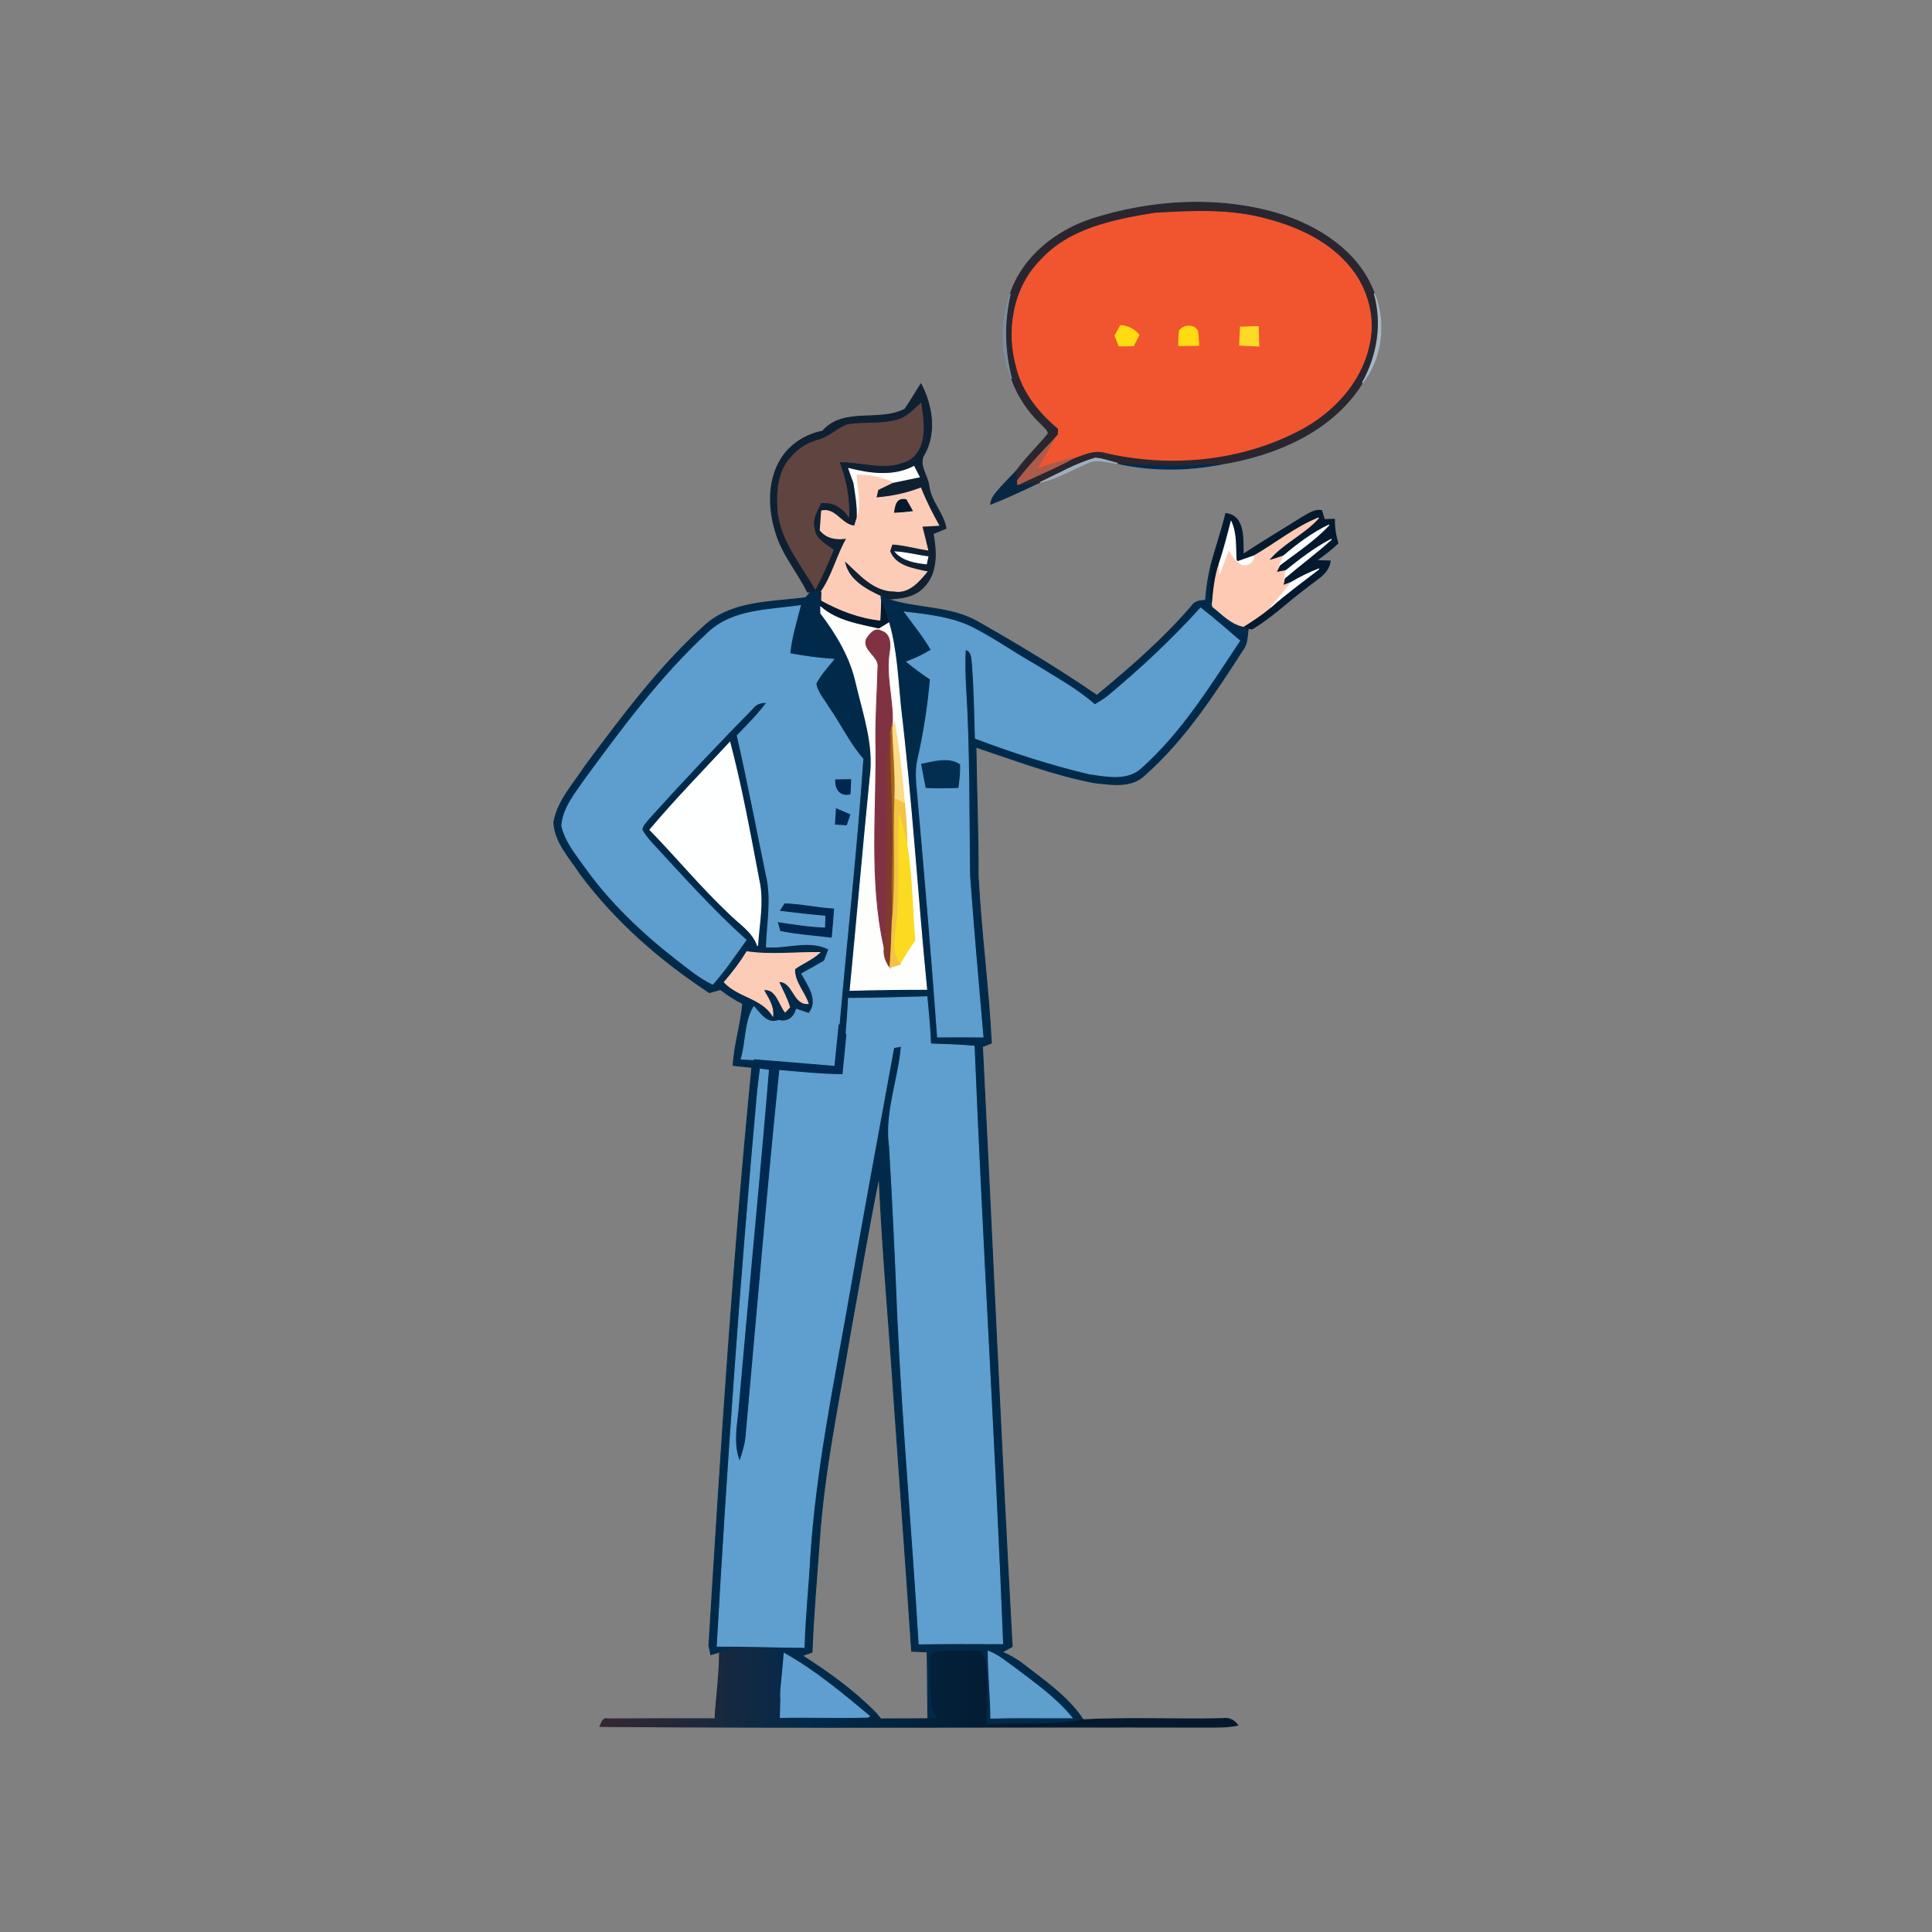 <svg xmlns="http://www.w3.org/2000/svg" height="512pt" version="1.1" viewBox="0 0 512 512" width="512pt"><rect x="0" y="0" width="512" height="512" fill="#808080" stroke="none"/><defs>
                <linearGradient id="grad-55" gradientTransform="rotate(0 0.5 0.5)">
                
                        <stop stop-color="#362630" offset="0"></stop>
                    ,
                        <stop stop-color="#012a4a" offset="0.333"></stop>
                    ,
                        <stop stop-color="#04192e" offset="0.667"></stop>
                    
                </linearGradient>
          </defs><defs>
                <linearGradient id="grad-54" gradientTransform="rotate(240 0.5 0.5)">
                
                        <stop stop-color="#012a4a" offset="0"></stop>
                    ,
                        <stop stop-color="#362630" offset="0.333"></stop>
                    ,
                        <stop stop-color="#012a4a" offset="0.667"></stop>
                    
                </linearGradient>
          </defs><defs>
                <linearGradient id="grad-53" gradientTransform="rotate(135 0.5 0.5)">
                
                        <stop stop-color="#012a4a" offset="0"></stop>
                    
                </linearGradient>
          </defs><defs>
                <linearGradient id="grad-52" gradientTransform="rotate(146 0.5 0.5)">
                
                        <stop stop-color="#012a4a" offset="0"></stop>
                    ,
                        <stop stop-color="#012a4a" offset="0.5"></stop>
                    
                </linearGradient>
          </defs>
<path d="M 0.00 0.00 L 512.00 0.00 L 512.00 512.00 L 0.00 512.00 L 0.00 0.00 Z" fill="transparent" opacity="1.00" stroke="transparent" stroke-width="0.25" data-index="0" style="opacity: 1;"></path>
<path d="M 289.85 57.88 C 305.52 52.99 322.74 51.96 338.60 56.59 C 349.40 59.85 360.15 66.73 364.19 77.74 C 366.46 85.76 365.08 94.31 361.02 101.51 C 353.06 114.40 337.79 120.77 323.35 123.05 C 314.55 123.61 305.69 123.80 296.90 122.96 L 296.21 122.80 C 294.23 122.33 292.30 121.54 290.25 121.40 C 285.11 122.88 280.45 125.61 275.63 127.86 L 274.86 128.13 C 273.06 128.39 271.26 128.52 269.45 128.65 C 274.44 126.09 279.69 124.08 284.59 121.35 C 287.25 120.39 290.04 119.04 292.93 119.92 C 310.23 123.93 329.12 122.15 344.87 113.70 C 353.33 109.13 360.54 101.43 362.71 91.87 C 364.57 84.69 362.55 76.79 357.92 71.08 C 352.48 64.25 344.20 60.33 335.92 58.16 C 326.22 55.40 316.00 55.94 306.05 56.51 C 295.32 58.27 283.51 60.50 275.85 68.94 C 268.47 76.31 266.64 87.81 269.49 97.61 C 271.13 104.10 275.50 109.38 280.53 113.61 C 280.51 114.00 280.48 114.78 280.46 115.18 C 280.17 115.51 279.59 116.18 279.29 116.51 C 275.82 120.07 272.44 123.74 269.39 127.68 C 269.33 127.01 269.21 125.68 269.15 125.02 C 271.78 121.44 275.00 118.35 277.81 114.92 C 277.69 113.79 276.62 113.16 275.95 112.36 C 272.43 109.08 269.70 104.92 268.09 100.39 C 266.13 93.02 265.98 85.23 267.76 77.81 C 271.15 67.88 280.08 60.95 289.85 57.88 Z" fill="#29262f" opacity="1.00" stroke="#29262f" stroke-width="0.25" data-index="1"></path>
<path d="M 275.85 68.94 C 283.51 60.50 295.32 58.27 306.05 56.51 C 316.00 55.94 326.22 55.40 335.92 58.16 C 344.20 60.33 352.48 64.25 357.92 71.08 C 362.55 76.79 364.57 84.69 362.71 91.87 C 360.54 101.43 353.33 109.13 344.87 113.70 C 329.12 122.15 310.23 123.93 292.93 119.92 C 290.04 119.04 287.25 120.39 284.59 121.35 C 281.23 122.15 277.89 123.06 274.71 124.41 C 276.30 121.81 277.76 119.14 279.29 116.51 C 279.59 116.18 280.17 115.51 280.46 115.18 C 280.48 114.78 280.51 114.00 280.53 113.61 C 275.50 109.38 271.13 104.10 269.49 97.61 C 266.64 87.81 268.47 76.31 275.85 68.94 Z" fill="#f1552f" opacity="1.00" stroke="#f1552f" stroke-width="0.25" data-index="2"></path>
<path d="M 268.09 100.39 C 264.97 93.34 265.21 84.99 267.76 77.81 C 265.98 85.23 266.13 93.02 268.09 100.39 Z" fill="#7a8f9f" opacity="1.00" stroke="#7a8f9f" stroke-width="0.25" data-index="3"></path>
<path d="M 364.19 77.74 C 367.35 85.36 366.25 95.04 361.02 101.51 C 365.08 94.31 366.46 85.76 364.19 77.74 Z" fill="#a5b7c0" opacity="1.00" stroke="#a5b7c0" stroke-width="0.25" data-index="4"></path>
<path d="M 328.74 86.68 C 330.31 86.63 331.88 86.59 333.45 86.55 C 333.50 88.27 333.55 89.98 333.60 91.70 C 331.90 91.63 330.20 91.55 328.51 91.47 C 328.58 89.87 328.66 88.28 328.74 86.68 Z" fill="#ffd927" opacity="1.00" stroke="#ffd927" stroke-width="0.25" data-index="5"></path>
<path d="M 295.50 88.94 C 295.87 88.28 296.59 86.96 296.95 86.29 C 298.91 86.42 300.60 87.22 301.83 88.77 C 301.47 89.48 300.74 90.91 300.37 91.62 C 299.10 91.64 297.82 91.66 296.55 91.68 C 296.29 90.99 295.77 89.62 295.50 88.94 Z" fill="#ffdb11" opacity="1.00" stroke="#ffdb11" stroke-width="0.25" data-index="6"></path>
<path d="M 312.57 87.67 C 313.68 86.09 316.38 85.89 317.36 87.72 C 317.58 88.98 317.58 90.26 317.66 91.53 C 315.89 91.55 314.13 91.57 312.37 91.58 C 312.40 90.28 312.40 88.97 312.57 87.67 Z" fill="#ffdb12" opacity="1.00" stroke="#ffdb12" stroke-width="0.25" data-index="7"></path>
<path d="M 239.78 108.45 C 241.33 106.30 242.63 103.97 244.06 101.74 C 246.99 107.31 248.18 114.60 245.00 120.31 C 243.10 123.09 245.98 126.12 246.20 129.03 C 246.79 133.06 250.02 136.04 250.71 140.01 C 249.56 140.49 248.41 140.96 247.27 141.43 C 248.17 146.15 248.48 151.82 244.84 155.52 C 242.40 158.23 238.59 158.61 235.17 158.77 C 234.75 158.60 233.90 158.26 233.48 158.09 C 229.29 156.19 224.46 153.50 223.75 148.47 C 227.63 151.90 231.29 156.62 236.98 156.64 C 240.83 157.30 243.44 154.14 245.63 151.53 C 242.01 150.72 237.23 150.08 235.77 146.04 C 235.93 145.57 236.25 144.64 236.41 144.17 C 239.60 144.35 242.70 145.29 245.86 145.74 C 245.37 143.64 244.85 141.54 244.31 139.46 C 245.79 139.37 247.28 139.29 248.77 139.21 C 247.00 136.01 245.33 132.75 243.99 129.35 C 240.19 130.81 236.19 131.64 232.14 131.95 C 232.26 131.40 232.52 130.31 232.64 129.76 C 233.93 129.12 235.23 128.49 236.54 127.86 C 238.90 127.39 241.25 126.87 243.62 126.40 C 243.14 125.47 242.66 124.55 242.19 123.62 C 236.79 126.46 230.59 125.59 224.93 124.17 C 225.37 125.44 225.82 126.72 226.30 127.99 C 226.75 131.00 227.30 134.03 227.18 137.09 C 227.00 137.68 226.64 138.84 226.47 139.42 C 222.92 139.13 221.49 134.57 217.73 135.40 C 217.61 137.10 217.49 138.81 217.37 140.51 C 219.14 142.73 221.79 143.02 224.44 142.62 C 221.78 147.22 220.62 152.56 217.55 156.93 C 216.64 156.93 215.73 156.92 214.83 156.90 L 213.97 156.87 C 211.42 151.61 207.43 147.09 205.70 141.43 C 203.67 135.15 203.36 127.78 206.81 121.93 C 209.19 117.89 213.40 115.14 217.98 114.27 C 223.59 107.86 232.87 112.01 239.78 108.45 Z" fill="#0f2032" opacity="1.00" stroke="#0f2032" stroke-width="0.25" data-index="8"></path>
<path d="M 238.27 111.19 C 240.60 110.39 242.27 108.49 244.05 106.90 C 244.71 111.74 245.79 117.99 241.46 121.48 C 235.58 125.14 228.69 122.29 222.34 122.35 C 224.16 126.98 225.06 131.90 224.94 136.89 C 223.20 134.38 220.64 132.83 217.51 133.26 C 216.56 135.39 215.05 137.61 215.78 140.06 C 216.01 142.94 218.83 144.19 220.81 145.76 C 219.41 149.27 217.86 152.72 216.09 156.06 C 212.32 149.65 207.27 143.57 206.23 135.97 C 205.78 130.85 206.01 124.89 209.86 120.99 C 211.73 118.78 214.28 117.30 217.08 116.57 C 219.87 115.82 221.89 113.52 224.59 112.58 C 229.12 111.82 233.85 112.61 238.27 111.19 Z" fill="#5f4440" opacity="1.00" stroke="#5f4440" stroke-width="0.25" data-index="9"></path>
<path d="M 269.39 127.68 C 272.44 123.74 275.82 120.07 279.29 116.51 C 277.76 119.14 276.30 121.81 274.71 124.41 C 277.89 123.06 281.23 122.15 284.59 121.35 C 279.69 124.08 274.44 126.09 269.45 128.65 C 269.44 128.40 269.40 127.92 269.39 127.68 Z" fill="#ac5b4b" opacity="1.00" stroke="#ac5b4b" stroke-width="0.25" data-index="10"></path>
<path d="M 275.63 127.86 C 280.45 125.61 285.11 122.88 290.25 121.40 C 292.30 121.54 294.23 122.33 296.21 122.80 C 293.55 122.59 290.68 121.38 288.13 122.72 C 283.99 124.49 280.05 126.82 275.63 127.86 Z" fill="#9eaebc" opacity="1.00" stroke="#9eaebc" stroke-width="0.25" data-index="11"></path>
<path d="M 224.93 124.17 C 230.59 125.59 236.79 126.46 242.19 123.62 C 242.66 124.55 243.14 125.47 243.62 126.40 C 241.25 126.87 238.90 127.39 236.54 127.86 C 233.59 126.47 230.38 125.92 227.15 125.90 C 227.35 129.60 228.43 133.46 227.18 137.09 C 227.30 134.03 226.75 131.00 226.30 127.99 C 225.82 126.72 225.37 125.44 224.93 124.17 Z" fill="#fefffd" opacity="1.00" stroke="#fefffd" stroke-width="0.25" data-index="12"></path>
<path d="M 296.90 122.96 C 305.69 123.80 314.55 123.61 323.35 123.05 C 314.63 124.72 305.61 124.80 296.90 122.96 Z" fill="#002a51" opacity="1.00" stroke="#002a51" stroke-width="0.25" data-index="13"></path>
<path d="M 265.16 129.19 C 266.48 127.79 267.78 126.36 269.15 125.02 C 269.21 125.68 269.33 127.01 269.39 127.68 C 269.40 127.92 269.44 128.40 269.45 128.65 C 271.26 128.52 273.06 128.39 274.86 128.13 C 270.81 130.07 266.73 131.97 262.55 133.62 C 262.65 131.76 264.11 130.54 265.16 129.19 Z" fill="#092742" opacity="1.00" stroke="#092742" stroke-width="0.25" data-index="14"></path>
<path d="M 227.15 125.90 C 230.38 125.92 233.59 126.47 236.54 127.86 C 235.23 128.49 233.93 129.12 232.64 129.76 C 232.52 130.31 232.26 131.40 232.14 131.95 C 236.19 131.64 240.19 130.81 243.99 129.35 C 245.33 132.75 247.00 136.01 248.77 139.21 C 247.28 139.29 245.79 139.37 244.31 139.46 C 244.85 141.54 245.37 143.64 245.86 145.74 C 242.70 145.29 239.60 144.35 236.41 144.17 C 236.25 144.64 235.93 145.57 235.77 146.04 C 237.23 150.08 242.01 150.72 245.63 151.53 C 243.44 154.14 240.83 157.30 236.98 156.64 C 231.29 156.62 227.63 151.90 223.75 148.47 C 224.46 153.50 229.29 156.19 233.48 158.09 C 233.52 158.42 233.60 159.06 233.64 159.39 C 233.60 161.13 233.52 162.87 233.42 164.61 C 227.76 164.03 222.44 161.98 217.49 159.26 C 217.50 158.48 217.52 157.70 217.55 156.93 C 220.62 152.56 221.78 147.22 224.44 142.62 C 221.79 143.02 219.14 142.73 217.37 140.51 C 217.49 138.81 217.61 137.10 217.73 135.40 C 221.49 134.57 222.92 139.13 226.47 139.42 C 226.64 138.84 227.00 137.68 227.18 137.09 C 228.43 133.46 227.35 129.60 227.15 125.90 Z" fill="#fdccb7" opacity="1.00" stroke="#fdccb7" stroke-width="0.25" data-index="15"></path>
<path d="M 237.07 135.76 C 237.32 133.91 237.69 131.92 240.12 132.43 C 240.53 133.16 241.35 134.62 241.76 135.35 C 240.20 135.56 238.64 135.70 237.07 135.76 Z" fill="#04192e" opacity="1.00" stroke="#04192e" stroke-width="0.25" data-index="16"></path>
<path d="M 344.45 137.50 C 346.27 136.54 348.04 134.93 350.24 135.30 C 350.42 135.89 350.78 137.08 350.96 137.68 C 351.63 137.66 352.97 137.64 353.65 137.62 C 353.60 139.78 353.93 141.89 354.56 143.96 C 352.79 145.66 350.83 147.13 348.85 148.56 C 349.77 148.59 351.61 148.65 352.53 148.68 C 352.07 152.08 348.78 153.58 346.42 155.55 C 341.48 159.16 337.09 163.56 331.80 166.68 L 330.80 166.53 C 330.41 166.44 329.63 166.26 329.23 166.18 C 331.85 164.57 334.42 162.86 336.78 160.88 C 340.85 157.27 345.27 154.07 349.57 150.75 C 347.00 151.73 344.54 152.94 342.18 154.35 L 340.03 155.17 C 340.12 154.68 340.30 153.71 340.39 153.23 C 344.50 149.73 348.86 146.53 352.85 142.90 C 348.49 145.16 344.59 148.17 340.77 151.23 C 340.12 151.35 338.82 151.59 338.16 151.72 C 338.41 151.22 338.91 150.21 339.16 149.71 C 343.63 146.34 348.35 143.23 352.20 139.13 C 347.80 141.23 343.87 144.17 340.17 147.33 C 338.82 147.82 337.44 148.26 336.05 148.64 C 339.79 144.00 345.52 141.67 349.46 137.25 C 343.24 139.73 338.04 144.06 332.26 147.36 C 330.85 147.82 329.45 148.31 328.06 148.82 L 327.58 148.46 C 327.37 145.03 327.72 141.46 326.25 138.25 C 325.32 141.90 324.37 145.55 323.20 149.14 C 321.85 152.93 321.56 156.97 321.19 160.94 C 320.06 157.33 320.50 153.50 320.91 149.81 C 322.16 145.22 323.72 140.72 324.85 136.10 C 330.02 136.69 329.31 143.08 329.47 146.91 C 334.38 143.64 339.46 140.64 344.45 137.50 Z" fill="#04192e" opacity="1.00" stroke="#04192e" stroke-width="0.25" data-index="17"></path>
<path d="M 332.26 147.36 C 338.04 144.06 343.24 139.73 349.46 137.25 C 345.52 141.67 339.79 144.00 336.05 148.64 C 337.44 148.26 338.82 147.82 340.17 147.33 C 339.92 147.93 339.42 149.12 339.16 149.71 C 338.91 150.21 338.41 151.22 338.16 151.72 C 338.82 151.59 340.12 151.35 340.77 151.23 L 340.39 153.23 C 340.30 153.71 340.12 154.68 340.03 155.17 L 342.18 154.35 C 340.40 156.54 338.74 158.83 336.78 160.88 C 334.42 162.86 331.85 164.57 329.23 166.18 C 326.01 165.46 323.70 162.89 321.19 160.94 C 321.56 156.97 321.85 152.93 323.20 149.14 C 323.20 149.88 323.19 151.36 323.19 152.10 C 324.02 149.96 324.78 147.80 325.59 145.66 C 326.23 146.61 326.89 147.54 327.58 148.46 L 328.06 148.82 C 329.46 150.52 332.23 149.58 332.26 147.36 Z" fill="#ffcab4" opacity="1.00" stroke="#ffcab4" stroke-width="0.25" data-index="18"></path>
<path d="M 326.25 138.25 C 327.72 141.46 327.37 145.03 327.58 148.46 C 326.89 147.54 326.23 146.61 325.59 145.66 C 324.78 147.80 324.02 149.96 323.19 152.10 C 323.19 151.36 323.20 149.88 323.20 149.14 C 324.37 145.55 325.32 141.90 326.25 138.25 Z" fill="#fefffd" opacity="1.00" stroke="#fefffd" stroke-width="0.25" data-index="19"></path>
<path d="M 340.17 147.33 C 343.87 144.17 347.80 141.23 352.20 139.13 C 348.35 143.23 343.63 146.34 339.16 149.71 C 339.42 149.12 339.92 147.93 340.17 147.33 Z" fill="#ffffff" opacity="1.00" stroke="#ffffff" stroke-width="0.25" data-index="20"></path>
<path d="M 340.77 151.23 C 344.59 148.17 348.49 145.16 352.85 142.90 C 348.86 146.53 344.50 149.73 340.39 153.23 L 340.77 151.23 Z" fill="#feffff" opacity="1.00" stroke="#feffff" stroke-width="0.25" data-index="21"></path>
<path d="M 237.26 146.25 C 240.19 146.39 243.02 147.19 245.91 147.55 C 245.81 148.02 245.60 148.96 245.50 149.43 C 242.53 149.09 239.37 148.59 237.26 146.25 Z" fill="#feffff" opacity="1.00" stroke="#feffff" stroke-width="0.25" data-index="22"></path>
<path d="M 328.06 148.82 C 329.45 148.31 330.85 147.82 332.26 147.36 C 332.23 149.58 329.46 150.52 328.06 148.82 Z" fill="#fefffd" opacity="1.00" stroke="#fefffd" stroke-width="0.25" data-index="23"></path>
<path d="M 319.49 159.09 C 319.71 155.97 320.17 152.86 320.91 149.81 C 320.50 153.50 320.06 157.33 321.19 160.94 C 323.70 162.89 326.01 165.46 329.23 166.18 C 329.63 166.26 330.41 166.44 330.80 166.53 C 330.50 168.49 330.64 170.62 329.33 172.27 C 321.74 184.00 314.02 195.93 303.48 205.28 C 299.92 208.91 294.41 207.91 289.88 207.41 C 279.18 205.34 268.96 201.43 258.64 198.01 C 258.76 209.35 259.28 220.68 259.21 232.03 C 259.98 246.86 261.97 261.60 262.72 276.44 C 262.13 276.67 260.95 277.13 260.36 277.36 C 263.03 330.36 265.31 383.39 268.24 436.37 C 267.57 436.73 266.24 437.45 265.58 437.81 C 267.48 438.65 269.34 439.63 270.99 440.92 C 276.73 445.40 282.97 449.57 287.05 455.75 C 278.57 457.56 269.86 456.56 261.28 456.99 C 261.38 452.02 261.61 447.03 261.28 442.06 C 261.29 440.40 260.67 438.86 259.70 437.56 C 255.86 437.51 252.03 437.49 248.20 437.70 C 247.79 437.99 246.97 438.56 246.56 438.85 C 246.60 443.39 246.55 447.95 246.95 452.49 C 247.26 453.08 247.89 454.26 248.20 454.85 L 248.48 455.43 C 247.61 455.45 246.75 455.47 245.89 455.49 C 245.81 449.58 245.83 443.67 245.70 437.77 C 244.33 437.71 242.97 437.65 241.60 437.59 C 240.11 415.39 238.48 393.21 236.93 371.02 C 235.64 351.27 233.83 331.56 232.96 311.79 C 230.16 325.49 227.89 339.29 225.37 353.04 C 222.34 371.32 218.42 389.50 217.16 408.02 C 216.46 417.96 215.56 427.88 215.20 437.84 C 214.34 438.15 213.47 438.45 212.61 438.76 C 219.57 443.20 226.37 448.08 232.14 454.00 C 231.77 454.25 231.02 454.73 230.64 454.98 C 223.37 448.94 216.09 442.78 207.81 438.16 C 207.51 442.22 207.04 446.28 206.67 450.34 C 206.54 446.00 206.24 441.67 206.10 437.34 C 200.98 436.78 195.67 436.14 190.68 437.80 C 190.11 437.98 188.97 438.32 188.39 438.50 C 188.26 437.89 188.00 436.68 187.87 436.07 C 190.99 384.97 194.24 333.83 199.26 282.86 C 197.61 282.70 195.95 282.53 194.30 282.35 C 194.59 276.80 196.36 271.48 196.83 265.96 C 194.73 264.94 192.78 263.66 190.94 262.23 C 190.20 262.43 188.73 262.84 188.00 263.04 C 174.96 254.49 163.02 244.07 153.72 231.50 C 150.96 227.29 147.02 223.19 146.77 217.91 C 147.79 212.15 152.01 207.77 155.07 203.01 C 164.97 189.77 174.88 176.34 187.29 165.31 C 194.56 159.18 204.65 159.61 213.54 158.38 C 213.86 158.01 214.51 157.27 214.83 156.90 C 215.73 156.92 216.64 156.93 217.55 156.93 C 217.52 157.70 217.50 158.48 217.49 159.26 L 217.50 160.87 C 217.50 161.28 217.51 162.09 217.51 162.50 C 221.70 168.02 225.36 174.12 226.88 180.95 C 228.79 189.14 231.77 197.40 230.62 205.92 C 228.73 224.75 227.13 243.61 225.29 262.45 C 232.05 262.27 238.81 262.17 245.57 262.17 C 243.11 237.17 241.61 212.07 238.62 187.12 C 237.90 179.75 237.59 172.25 235.55 165.09 C 234.93 163.18 234.25 161.29 233.64 159.39 C 233.60 159.06 233.52 158.42 233.48 158.09 C 233.90 158.26 234.75 158.60 235.17 158.77 C 242.96 161.42 251.82 160.57 259.14 164.80 C 269.88 170.91 280.50 177.29 290.68 184.29 C 299.51 176.98 308.23 169.45 315.72 160.73 C 316.52 159.35 318.03 159.18 319.49 159.09 Z" fill="#012a4a" opacity="1.00" stroke="#012a4a" stroke-width="0.25" data-index="24" style="opacity: 1; visibility: visible; display: block;"></path>
<path d="M 342.18 154.35 C 344.54 152.94 347.00 151.73 349.57 150.75 C 345.27 154.07 340.85 157.27 336.78 160.88 C 338.74 158.83 340.40 156.54 342.18 154.35 Z" fill="#ffffff" opacity="1.00" stroke="#ffffff" stroke-width="0.25" data-index="25"></path>
<path d="M 217.49 159.26 C 222.44 161.98 227.76 164.03 233.42 164.61 C 233.52 162.87 233.60 161.13 233.64 159.39 C 234.25 161.29 234.93 163.18 235.55 165.09 C 234.89 165.49 233.57 166.30 232.92 166.70 C 227.58 165.49 221.77 164.61 217.50 160.87 L 217.49 159.26 Z" fill="#04192e" opacity="1.00" stroke="#04192e" stroke-width="0.25" data-index="26"></path>
<path d="M 187.65 167.70 C 194.16 161.49 203.77 161.70 212.11 160.51 C 211.02 164.72 209.72 168.89 209.31 173.23 C 213.15 173.95 217.04 174.47 220.94 174.74 C 219.26 176.81 217.42 178.79 216.19 181.18 C 216.62 183.53 218.37 185.40 219.55 187.43 C 222.72 191.91 225.03 196.98 228.67 201.12 C 227.07 224.67 224.43 248.16 222.36 271.67 C 221.98 275.32 221.60 278.96 221.25 282.61 C 214.13 282.02 207.01 281.39 199.89 280.85 C 198.73 280.77 197.57 280.70 196.42 280.64 C 197.78 276.10 197.34 270.90 199.78 266.78 C 201.60 268.73 203.24 271.55 206.35 270.43 C 208.70 271.03 210.44 269.71 211.06 267.47 C 211.88 267.75 213.53 268.32 214.35 268.60 C 217.17 265.13 214.21 261.22 212.48 258.04 C 214.50 256.94 216.49 255.80 218.47 254.65 C 218.77 253.87 219.37 252.33 219.66 251.56 C 214.60 248.86 208.57 251.37 203.10 250.93 C 203.33 244.59 204.60 238.20 203.09 231.91 C 200.53 219.58 198.20 207.21 195.38 194.94 C 198.10 192.08 200.94 189.33 203.26 186.12 C 201.88 186.17 200.45 186.38 199.59 187.58 C 190.16 197.18 180.91 206.97 171.90 216.97 C 171.23 217.86 170.24 218.69 170.12 219.88 C 170.76 221.17 171.72 222.26 172.66 223.34 C 180.80 232.13 188.77 241.11 197.70 249.12 C 194.83 253.07 192.14 257.18 188.86 260.81 C 185.23 259.08 182.15 256.43 178.98 254.00 C 170.05 247.01 161.74 239.10 155.12 229.85 C 152.69 226.43 149.86 223.05 148.88 218.88 C 149.18 214.27 152.28 210.56 154.78 206.91 C 164.84 193.15 175.08 179.31 187.65 167.70 Z" fill="#5e9ece" opacity="1.00" stroke="#5e9ece" stroke-width="0.25" data-index="27" style="opacity: 1;"></path>
<path d="M 217.51 162.50 C 217.51 162.09 217.50 161.28 217.50 160.87 C 221.77 164.61 227.58 165.49 232.92 166.70 C 233.57 166.30 234.89 165.49 235.55 165.09 C 237.59 172.25 237.90 179.75 238.62 187.12 C 241.61 212.07 243.11 237.17 245.57 262.17 C 238.81 262.17 232.05 262.27 225.29 262.45 C 227.13 243.61 228.73 224.75 230.62 205.92 C 231.77 197.40 228.79 189.14 226.88 180.95 C 225.36 174.12 221.70 168.02 217.51 162.50 Z" fill="#fefffd" opacity="1.00" stroke="#fefffd" stroke-width="0.25" data-index="28" style="opacity: 1;"></path>
<path d="M 239.73 162.19 C 246.05 162.98 252.62 163.60 258.32 166.65 C 263.95 169.59 269.14 173.26 274.67 176.37 C 279.92 179.69 285.47 182.63 290.13 186.79 C 291.31 186.08 292.52 185.38 293.60 184.52 C 302.30 177.28 310.59 169.56 318.17 161.15 C 321.74 163.89 325.09 166.89 328.52 169.80 C 320.66 181.62 313.10 193.95 302.41 203.47 C 298.67 206.94 293.17 205.70 288.63 205.06 C 278.38 202.63 268.33 199.37 258.48 195.65 C 258.32 189.15 258.18 182.64 257.72 176.16 C 257.49 174.67 257.77 172.62 255.82 172.10 C 255.63 175.40 255.68 178.70 255.89 182.00 C 256.92 198.65 256.73 215.33 256.95 231.99 C 257.98 246.28 259.27 260.55 260.50 274.82 C 256.49 274.77 252.48 274.77 248.47 274.81 C 246.97 253.87 245.18 232.95 243.33 212.04 C 243.06 208.46 242.44 204.82 243.25 201.27 C 244.83 194.26 245.95 187.15 246.57 179.99 C 244.40 178.56 242.31 177.02 240.31 175.37 C 242.57 174.55 244.76 173.50 246.81 172.23 C 244.73 168.69 242.16 165.49 239.73 162.19 Z" fill="#5e9ece" opacity="1.00" stroke="#5e9ece" stroke-width="0.25" data-index="29" style="opacity: 1;"></path>
<path d="M 229.57 169.49 C 230.33 168.19 231.83 166.19 233.54 167.24 C 236.00 167.94 236.03 170.81 235.66 172.87 C 234.65 179.13 236.72 185.35 236.47 191.62 C 236.32 192.39 236.04 193.92 235.90 194.69 C 234.23 204.02 235.42 213.55 235.16 222.97 C 234.84 232.38 235.46 241.84 234.34 251.21 C 230.23 233.07 232.46 214.40 232.11 196.01 C 232.04 189.66 232.51 183.32 232.67 176.98 C 233.19 173.93 228.65 172.48 229.57 169.49 Z" fill="#803243" opacity="1.00" stroke="#803243" stroke-width="0.25" data-index="30" style="opacity: 1;"></path>
<path d="M 236.47 191.62 L 236.55 192.85 C 236.75 199.11 237.40 205.36 237.15 211.63 C 236.69 222.54 237.51 233.49 236.44 244.38 C 236.21 239.26 236.02 234.14 236.26 229.03 C 236.75 217.58 235.70 206.14 235.90 194.69 C 236.04 193.92 236.32 192.39 236.47 191.62 Z" fill="#a6641b" opacity="1.00" stroke="#a6641b" stroke-width="0.25" data-index="31"></path>
<path d="M 236.55 192.85 L 237.08 191.58 C 238.29 198.66 239.06 205.82 239.72 212.97 C 239.08 212.64 237.79 211.97 237.15 211.63 C 237.40 205.36 236.75 199.11 236.55 192.85 Z" fill="#fbdb86" opacity="1.00" stroke="#fbdb86" stroke-width="0.25" data-index="32"></path>
<path d="M 235.16 222.97 C 235.42 213.55 234.23 204.02 235.90 194.69 C 235.70 206.14 236.75 217.58 236.26 229.03 C 236.02 234.14 236.21 239.26 236.44 244.38 C 236.29 248.38 236.17 252.38 235.85 256.38 C 234.75 254.88 234.06 253.08 234.34 251.21 C 235.46 241.84 234.84 232.38 235.16 222.97 Z" fill="#813a2d" opacity="1.00" stroke="#813a2d" stroke-width="0.25" data-index="33"></path>
<path d="M 172.24 219.90 C 178.98 211.90 186.30 204.41 193.42 196.74 C 196.56 208.72 198.78 220.93 201.09 233.10 C 202.43 238.91 201.12 244.81 200.77 250.64 C 199.46 246.78 195.78 244.69 193.08 241.91 C 185.73 234.96 179.29 227.14 172.24 219.90 Z" fill="#feffff" opacity="1.00" stroke="#feffff" stroke-width="0.25" data-index="34" style="opacity: 1; visibility: visible;"></path>
<path d="M 244.24 202.53 C 247.45 201.89 251.44 200.66 254.32 202.65 C 254.40 204.67 254.13 206.69 253.88 208.69 C 251.06 208.82 248.24 208.81 245.42 208.70 C 245.01 206.64 244.62 204.59 244.24 202.53 Z" fill="#032e50" opacity="1.00" stroke="#032e50" stroke-width="0.25" data-index="35" style="opacity: 1;"></path>
<path d="M 221.46 206.67 C 222.78 206.64 224.11 206.62 225.44 206.61 C 225.38 207.87 225.33 209.14 225.27 210.41 C 222.64 211.03 221.35 209.10 221.46 206.67 Z" fill="#00274f" opacity="1.00" stroke="#00274f" stroke-width="0.25" data-index="36"></path>
<path d="M 237.15 211.63 C 237.79 211.97 239.08 212.64 239.72 212.97 C 240.02 216.45 240.38 219.94 240.28 223.44 C 239.71 220.90 239.02 218.40 238.35 215.89 C 237.84 226.31 238.79 236.79 237.37 247.16 C 237.13 249.48 236.68 251.98 237.99 254.09 L 238.61 255.51 C 237.92 255.73 236.54 256.16 235.85 256.38 C 236.17 252.38 236.29 248.38 236.44 244.38 C 237.51 233.49 236.69 222.54 237.15 211.63 Z" fill="#f3c344" opacity="1.00" stroke="#f3c344" stroke-width="0.25" data-index="37"></path>
<path d="M 221.65 214.35 C 222.83 214.86 224.02 215.38 225.21 215.90 C 224.90 216.79 224.60 217.68 224.30 218.58 C 223.33 218.52 222.36 218.47 221.40 218.41 C 221.47 217.06 221.55 215.70 221.65 214.35 Z" fill="#002952" opacity="1.00" stroke="#002952" stroke-width="0.25" data-index="38"></path>
<path d="M 238.35 215.89 C 239.02 218.40 239.71 220.90 240.28 223.44 C 241.70 231.95 241.72 240.61 242.44 249.19 C 241.07 251.13 239.83 253.15 238.60 255.17 L 237.99 254.09 C 236.68 251.98 237.13 249.48 237.37 247.16 C 238.79 236.79 237.84 226.31 238.35 215.89 Z" fill="#fadb21" opacity="1.00" stroke="#fadb21" stroke-width="0.25" data-index="39" style="opacity: 1;"></path>
<path d="M 206.87 241.27 C 207.15 240.83 207.71 239.97 207.99 239.54 C 212.33 239.66 216.58 240.64 220.91 240.91 C 220.74 243.39 220.53 245.87 220.30 248.35 C 215.83 247.82 211.31 247.51 206.89 246.62 C 206.74 246.10 206.45 245.05 206.30 244.53 C 210.43 245.17 214.58 245.81 218.77 245.95 C 218.80 244.82 218.84 243.69 218.87 242.56 C 214.86 242.24 210.86 241.77 206.87 241.27 Z" fill="#00274f" opacity="1.00" stroke="#00274f" stroke-width="0.25" data-index="40"></path>
<path d="M 197.94 252.22 C 204.35 253.18 210.78 252.34 217.21 252.44 C 215.26 254.28 212.72 255.22 210.58 256.78 C 210.43 260.19 213.14 262.83 214.18 265.95 C 210.11 266.24 210.33 259.98 206.33 260.13 C 207.32 262.39 208.57 264.54 209.25 266.93 C 208.96 267.24 208.37 267.87 208.07 268.18 C 206.42 266.10 205.69 261.75 202.30 262.31 C 203.50 264.45 205.03 266.58 204.78 269.17 C 201.79 264.41 195.64 264.24 191.95 260.28 C 194.15 257.75 196.18 255.07 197.94 252.22 Z" fill="#fcccb6" opacity="1.00" stroke="#fcccb6" stroke-width="0.25" data-index="41" style="opacity: 1;"></path>
<path d="M 224.87 264.59 C 231.79 264.58 238.71 264.34 245.64 264.16 C 246.04 268.32 246.45 272.48 246.61 276.67 C 250.46 276.79 254.31 276.91 258.15 277.25 C 260.29 330.06 263.63 382.80 265.71 435.60 C 258.33 435.56 250.95 435.55 243.57 435.65 C 241.87 406.76 239.25 377.92 237.93 349.00 C 237.34 333.98 236.63 318.96 235.75 303.96 C 234.47 294.89 238.12 286.20 238.89 277.26 C 238.37 277.35 237.35 277.53 236.84 277.62 C 232.52 301.08 228.21 324.55 224.11 348.05 C 220.31 369.26 216.08 390.47 214.64 412.01 C 214.20 420.20 213.32 428.36 213.09 436.56 C 205.42 436.53 197.75 436.22 190.07 436.25 C 192.83 387.74 196.25 339.27 200.63 290.88 C 200.86 288.27 201.19 285.67 201.51 283.08 C 202.11 283.16 203.31 283.32 203.92 283.40 C 201.48 312.96 198.54 342.48 195.97 372.04 C 195.65 376.89 194.36 381.89 195.99 386.66 C 196.62 384.80 197.21 382.93 197.42 380.98 C 200.36 348.45 203.07 315.90 206.41 283.42 C 211.99 283.89 217.56 284.50 223.16 284.55 C 223.48 281.10 223.83 277.64 224.18 274.19 C 224.49 271.00 224.70 267.79 224.87 264.59 Z" fill="#5f9fcf" opacity="1.00" stroke="#5f9fcf" stroke-width="0.25" data-index="42" style="opacity: 1; visibility: visible;"></path>
<path d="M 221.25 282.61 C 221.60 278.96 221.98 275.32 222.36 271.67 C 222.81 272.30 223.72 273.56 224.18 274.19 C 223.83 277.64 223.48 281.10 223.16 284.55 C 217.56 284.50 211.99 283.89 206.41 283.42 C 203.07 315.90 200.36 348.45 197.42 380.98 C 197.21 382.93 196.62 384.80 195.99 386.66 C 194.36 381.89 195.65 376.89 195.97 372.04 C 198.54 342.48 201.48 312.96 203.92 283.40 C 203.31 283.32 202.11 283.16 201.51 283.08 C 201.10 282.52 200.29 281.41 199.89 280.85 C 207.01 281.39 214.13 282.02 221.25 282.61 Z" fill="#002a51" opacity="1.00" stroke="#002a51" stroke-width="0.25" data-index="43" style="opacity: 1;"></path>

<path d="M 190.68 437.80 C 195.67 436.14 200.98 436.78 206.10 437.34 C 206.24 441.67 206.54 446.00 206.67 450.34 C 206.63 452.03 206.58 453.71 206.54 455.41 C 214.38 455.21 222.24 455.56 230.08 455.31 L 230.64 454.98 C 231.02 454.73 231.77 454.25 232.14 454.00 C 232.46 454.39 233.10 455.15 233.42 455.53 C 237.57 455.48 241.73 455.52 245.89 455.49 C 246.75 455.47 247.61 455.45 248.48 455.43 C 252.47 455.30 256.46 455.33 260.46 455.36 C 260.60 449.41 259.94 443.49 259.70 437.56 C 260.67 438.86 261.29 440.40 261.28 442.06 C 261.61 447.03 261.38 452.02 261.28 456.99 C 269.86 456.56 278.57 457.56 287.05 455.75 C 299.38 455.14 311.76 455.71 324.10 455.45 C 325.72 455.16 327.07 455.89 328.02 457.20 C 325.38 457.76 322.67 457.72 319.98 457.72 C 266.33 457.59 212.66 457.98 159.01 457.53 C 159.47 456.59 159.66 455.15 161.06 455.52 C 170.53 455.47 180.01 455.48 189.48 455.49 C 189.82 449.59 190.70 443.73 190.68 437.80 Z" fill="#04192e" opacity="1.00" stroke="#04192e" stroke-width="0.25" data-index="45" style="opacity: 1; visibility: visible; display: none;"></path>
<path d="M 192.53 437.96 C 196.88 437.81 201.23 438.08 205.58 438.23 C 205.61 443.98 205.32 449.73 204.54 455.43 C 200.16 455.47 195.78 455.49 191.41 455.54 C 191.60 449.67 191.97 443.81 192.53 437.96 Z" fill="#a45245" opacity="1.00" stroke="#a45245" stroke-width="0.25" data-index="46" style="opacity: 1; visibility: visible; fill: rgb(1, 42, 74); display: none;"></path>
<path d="M 207.81 438.16 C 216.09 442.78 223.37 448.94 230.64 454.98 L 230.08 455.31 C 222.24 455.56 214.38 455.21 206.54 455.41 C 206.58 453.71 206.63 452.03 206.67 450.34 C 207.04 446.28 207.51 442.22 207.81 438.16 Z" fill="#5f9ed0" opacity="1.00" stroke="#5f9ed0" stroke-width="0.25" data-index="47" style="opacity: 1;"></path>
<path d="M 246.56 438.85 C 246.97 438.56 247.79 437.99 248.20 437.70 C 248.23 443.42 248.21 449.13 248.20 454.85 C 247.89 454.26 247.26 453.08 246.95 452.49 C 246.55 447.95 246.60 443.39 246.56 438.85 Z" fill="#362630" opacity="1.00" stroke="#362630" stroke-width="0.25" data-index="48" style="opacity: 1; display: none;"></path>
<path d="M 248.20 437.70 C 252.03 437.49 255.86 437.51 259.70 437.56 C 259.94 443.49 260.60 449.41 260.46 455.36 C 256.46 455.33 252.47 455.30 248.48 455.43 L 248.20 454.85 C 248.21 449.13 248.23 443.42 248.20 437.70 Z" fill="#ed5630" opacity="1.00" stroke="#ed5630" stroke-width="0.25" data-index="49" style="opacity: 1; visibility: visible; fill: rgb(1, 42, 74); display: none;"></path>
<path d="M 261.90 437.60 C 264.53 438.56 266.65 440.46 268.92 442.04 C 274.25 446.10 279.84 449.98 284.09 455.24 C 276.92 455.29 269.75 455.13 262.58 455.32 C 262.53 449.40 261.87 443.51 261.90 437.60 Z" fill="#5e9fce" opacity="1.00" stroke="#5e9fce" stroke-width="0.25" data-index="50"></path>
<path d="M 193.70 440.88 C 194.70 438.95 197.14 439.23 198.96 439.14 C 201.02 439.16 204.11 439.10 204.33 441.84 C 204.05 445.72 203.46 449.58 203.54 453.49 C 199.91 454.21 196.20 454.42 192.51 454.31 C 192.56 449.81 192.62 445.26 193.70 440.88 Z" fill="#ef552f" opacity="1.00" stroke="#ef552f" stroke-width="0.25" data-index="51" style="opacity: 1; visibility: visible; fill: rgb(1, 42, 74); display: none;"></path>
<path d="M192.53,437.96c4.35,-0.15 8.7,0.12 13.05,0.27c0.03,5.75 -0.26,11.5 -1.04,17.2c-4.38,0.04 -8.76,0.06 -13.13,0.11c0.19,-5.87 0.56,-11.73 1.12,-17.58z" id="path-46 1" fill="url(#grad-52)" fill-rule="nonzero" stroke="url(#grad-52)" stroke-width="0.25" stroke-linecap="butt" stroke-linejoin="miter" stroke-miterlimit="10" stroke-dasharray="" stroke-dashoffset="0" font-family="none" font-weight="none" font-size="none" text-anchor="none" style="mix-blend-mode: normal; opacity: 1;" data-index="52"></path><path d="M248.2,437.7c3.83,-0.21 7.66,-0.19 11.5,-0.14c0.24,5.93 0.9,11.85 0.76,17.8c-4,-0.03 -7.99,-0.06 -11.98,0.07l-0.28,-0.58c0.01,-5.72 0.03,-11.43 0,-17.15z" id="path-49 1" fill="url(#grad-53)" fill-rule="nonzero" stroke="url(#grad-53)" stroke-width="0.25" stroke-linecap="butt" stroke-linejoin="miter" stroke-miterlimit="10" stroke-dasharray="" stroke-dashoffset="0" font-family="none" font-weight="none" font-size="none" text-anchor="none" style="mix-blend-mode: normal; opacity: 1; display: none; visibility: visible;" data-index="53"></path><path d="M260.46,455.36c-4,-0.03 -7.99,-0.06 -11.98,0.07c-0.87,0.02 -1.73,0.04 -2.59,0.06c-0.08,-5.91 -0.06,-11.82 -0.19,-17.72c-1.37,-0.06 -2.73,-0.12 -4.1,-0.18c-1.49,-22.2 -3.12,-44.38 -4.67,-66.57c-1.29,-19.75 -3.1,-39.46 -3.97,-59.23c-2.8,13.7 -5.07,27.5 -7.59,41.25c-3.03,18.28 -6.95,36.46 -8.21,54.98c-0.7,9.94 -1.6,19.86 -1.96,29.82c-0.86,0.31 -1.73,0.61 -2.59,0.92c6.96,4.44 13.76,9.32 19.53,15.24c-0.37,0.25 -1.12,0.73 -1.5,0.98c-7.27,-6.04 -14.55,-12.2 -22.83,-16.82c-0.3,4.06 -0.77,8.12 -1.14,12.18c-0.13,-4.34 -0.43,-8.67 -0.57,-13c-5.12,-0.56 -10.43,-1.2 -15.42,0.46c-0.57,0.18 -1.71,0.52 -2.29,0.7c-0.13,-0.61 -0.39,-1.82 -0.52,-2.43c3.12,-51.1 6.37,-102.24 11.39,-153.21c-1.65,-0.16 -3.31,-0.33 -4.96,-0.51c0.29,-5.55 2.06,-10.87 2.53,-16.39c-2.1,-1.02 -4.05,-2.3 -5.89,-3.73c-0.74,0.2 -2.21,0.61 -2.94,0.81c-13.04,-8.55 -24.98,-18.97 -34.28,-31.54c-2.76,-4.21 -6.7,-8.31 -6.95,-13.59c1.02,-5.76 5.24,-10.14 8.3,-14.9c9.9,-13.24 19.81,-26.67 32.22,-37.7c7.27,-6.13 17.36,-5.7 26.25,-6.93c0.32,-0.37 0.97,-1.11 1.29,-1.48c0.9,0.02 1.81,0.03 2.72,0.03c-0.03,0.77 -0.05,1.55 -0.06,2.33l0.01,1.61c0,0.41 0.01,1.22 0.01,1.63c4.19,5.52 7.85,11.62 9.37,18.45c1.91,8.19 4.89,16.45 3.74,24.97c-1.89,18.83 -3.49,37.69 -5.33,56.53c6.76,-0.18 13.52,-0.28 20.28,-0.28c-2.46,-25 -3.96,-50.1 -6.95,-75.05c-0.72,-7.37 -1.03,-14.87 -3.07,-22.03c-0.62,-1.91 -1.3,-3.8 -1.91,-5.7c-0.04,-0.33 -0.12,-0.97 -0.16,-1.3c0.42,0.17 1.27,0.51 1.69,0.68c7.79,2.65 16.65,1.8 23.97,6.03c10.74,6.11 21.36,12.49 31.54,19.49c8.83,-7.31 17.55,-14.84 25.04,-23.56c0.8,-1.38 2.31,-1.55 3.77,-1.64c0.22,-3.12 0.68,-6.23 1.42,-9.28c-0.41,3.69 -0.85,7.52 0.28,11.13c2.51,1.95 4.82,4.52 8.04,5.24c0.4,0.08 1.18,0.26 1.57,0.35c-0.3,1.96 -0.16,4.09 -1.47,5.74c-7.59,11.73 -15.31,23.66 -25.85,33.01c-3.56,3.63 -9.07,2.63 -13.6,2.13c-10.7,-2.07 -20.92,-5.98 -31.24,-9.4c0.12,11.34 0.64,22.67 0.57,34.02c0.77,14.83 2.76,29.57 3.51,44.41c-0.59,0.23 -1.77,0.69 -2.36,0.92c2.67,53 4.95,106.03 7.88,159.01c-0.67,0.36 -2,1.08 -2.66,1.44c1.9,0.84 3.76,1.82 5.41,3.11c5.74,4.48 11.98,8.65 16.06,14.83c-8.48,1.81 -17.19,0.81 -25.77,1.24c0.1,-4.97 0.33,-9.96 0,-14.93c0.01,-1.66 -0.61,-3.2 -1.58,-4.5c0.24,5.93 0.9,11.85 0.76,17.8zM246.56,438.85c0.41,-0.29 1.23,-0.86 1.64,-1.15c-0.41,0.29 -1.23,0.86 -1.64,1.15z" id="path-53 1" fill="url(#grad-54)" fill-rule="nonzero" stroke="url(#grad-54)" stroke-width="0.25" stroke-linecap="butt" stroke-linejoin="miter" stroke-miterlimit="10" stroke-dasharray="" stroke-dashoffset="0" font-family="none" font-weight="none" font-size="none" text-anchor="none" style="mix-blend-mode: normal; opacity: 1; display: none;" data-index="54"></path><path d="M246.56,438.85c0.41,-0.29 1.23,-0.86 1.64,-1.15c3.83,-0.21 7.66,-0.19 11.5,-0.14c0.97,1.3 1.59,2.84 1.58,4.5c0.33,4.97 0.1,9.96 0,14.93c8.58,-0.43 17.29,0.57 25.77,-1.24c12.33,-0.61 24.71,-0.04 37.05,-0.3c1.62,-0.29 2.97,0.44 3.92,1.75c-2.64,0.56 -5.35,0.52 -8.04,0.52c-53.65,-0.13 -107.32,0.26 -160.97,-0.19c0.46,-0.94 0.65,-2.38 2.05,-2.01c9.47,-0.05 18.95,-0.04 28.42,-0.03c0.34,-5.9 1.22,-11.76 1.2,-17.69c4.99,-1.66 10.3,-1.02 15.42,-0.46c0.14,4.33 0.44,8.66 0.57,13c-0.04,1.69 -0.09,3.37 -0.13,5.07c7.84,-0.2 15.7,0.15 23.54,-0.1l0.56,-0.33c0.38,-0.25 1.13,-0.73 1.5,-0.98c0.32,0.39 0.96,1.15 1.28,1.53c4.15,-0.05 8.31,-0.01 12.47,-0.04c0.86,-0.02 1.72,-0.04 2.59,-0.06l-0.28,-0.58c-0.31,-0.59 -0.94,-1.77 -1.25,-2.36c-0.4,-4.54 -0.35,-9.1 -0.39,-13.64zM259.7,437.56c0.24,5.93 0.9,11.85 0.76,17.8c0.14,-5.95 -0.52,-11.87 -0.76,-17.8zM260.46,455.36c-4,-0.03 -7.99,-0.06 -11.98,0.07c3.99,-0.13 7.98,-0.1 11.98,-0.07z" id="path-48 1" fill="url(#grad-55)" fill-rule="nonzero" stroke="url(#grad-55)" stroke-width="0.25" stroke-linecap="butt" stroke-linejoin="miter" stroke-miterlimit="10" stroke-dasharray="" stroke-dashoffset="0" font-family="none" font-weight="none" font-size="none" text-anchor="none" style="mix-blend-mode: normal; opacity: 1;" data-index="55"></path></svg>